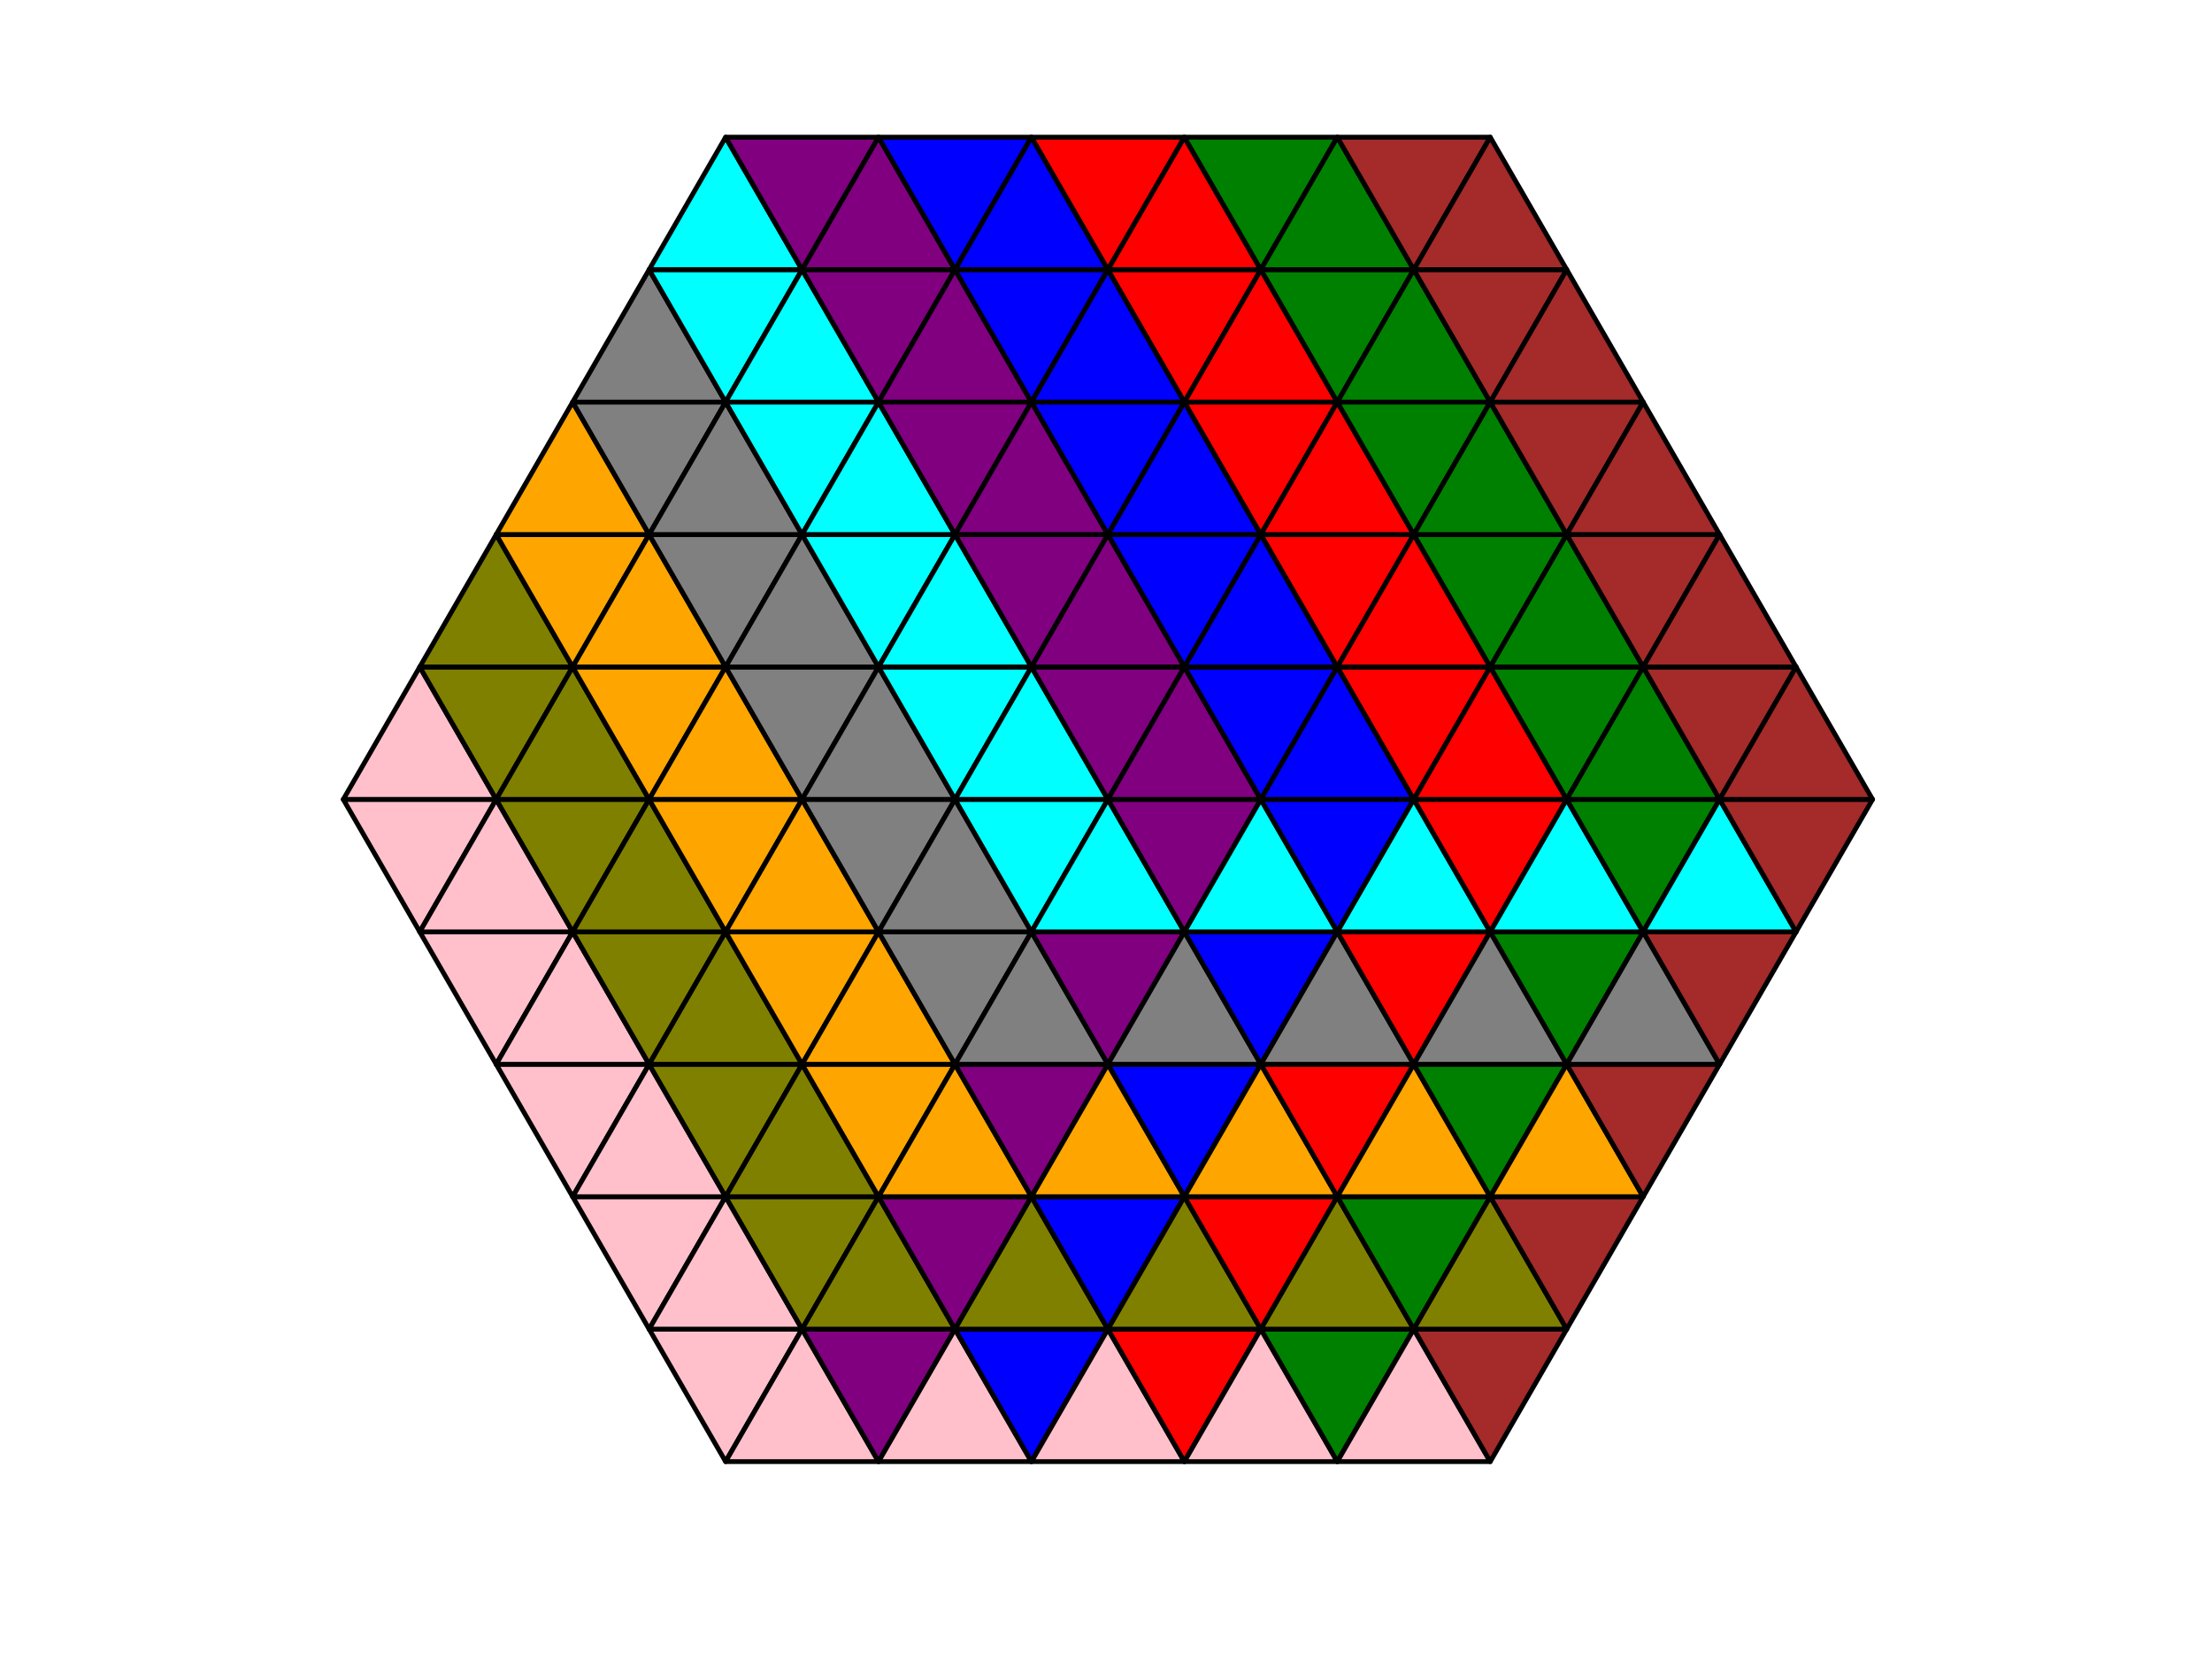 <?xml version="1.0" encoding="utf-8" standalone="no"?>
<!DOCTYPE svg PUBLIC "-//W3C//DTD SVG 1.1//EN"
  "http://www.w3.org/Graphics/SVG/1.1/DTD/svg11.dtd">
<!-- Created with matplotlib (http://matplotlib.org/) -->
<svg height="345pt" version="1.1" viewBox="0 0 460 345" width="460pt" xmlns="http://www.w3.org/2000/svg" xmlns:xlink="http://www.w3.org/1999/xlink">
 <defs>
  <style type="text/css">
*{stroke-linecap:butt;stroke-linejoin:round;}
  </style>
 </defs>
 <g id="figure_1">
  <g id="patch_1">
   <path d="M 0 345.6 
L 460.8 345.6 
L 460.8 0 
L 0 0 
z
" style="fill:#ffffff;"/>
  </g>
  <g id="axes_1">
   <g id="patch_2">
    <path clip-path="url(#p1dfa995d14)" d="M 87.289 193.782 
L 103.19 166.24 
L 71.387 166.24 
z
" style="fill:#ffc0cb;stroke:#000000;stroke-linejoin:miter;"/>
   </g>
   <g id="patch_3">
    <path clip-path="url(#p1dfa995d14)" d="M 71.387 166.24 
L 103.19 166.24 
L 87.289 138.698 
z
" style="fill:#ffc0cb;stroke:#000000;stroke-linejoin:miter;"/>
   </g>
   <g id="patch_4">
    <path clip-path="url(#p1dfa995d14)" d="M 103.19 166.24 
L 119.091 138.698 
L 87.289 138.698 
z
" style="fill:#808000;stroke:#000000;stroke-linejoin:miter;"/>
   </g>
   <g id="patch_5">
    <path clip-path="url(#p1dfa995d14)" d="M 87.289 138.698 
L 119.091 138.698 
L 103.19 111.156 
z
" style="fill:#808000;stroke:#000000;stroke-linejoin:miter;"/>
   </g>
   <g id="patch_6">
    <path clip-path="url(#p1dfa995d14)" d="M 119.091 138.698 
L 134.992 111.156 
L 103.19 111.156 
z
" style="fill:#ffa500;stroke:#000000;stroke-linejoin:miter;"/>
   </g>
   <g id="patch_7">
    <path clip-path="url(#p1dfa995d14)" d="M 103.19 111.156 
L 134.992 111.156 
L 119.091 83.615 
z
" style="fill:#ffa500;stroke:#000000;stroke-linejoin:miter;"/>
   </g>
   <g id="patch_8">
    <path clip-path="url(#p1dfa995d14)" d="M 134.992 111.156 
L 150.894 83.615 
L 119.091 83.615 
z
" style="fill:#808080;stroke:#000000;stroke-linejoin:miter;"/>
   </g>
   <g id="patch_9">
    <path clip-path="url(#p1dfa995d14)" d="M 119.091 83.615 
L 150.894 83.615 
L 134.992 56.073 
z
" style="fill:#808080;stroke:#000000;stroke-linejoin:miter;"/>
   </g>
   <g id="patch_10">
    <path clip-path="url(#p1dfa995d14)" d="M 150.894 83.615 
L 166.795 56.073 
L 134.992 56.073 
z
" style="fill:#00ffff;stroke:#000000;stroke-linejoin:miter;"/>
   </g>
   <g id="patch_11">
    <path clip-path="url(#p1dfa995d14)" d="M 134.992 56.073 
L 166.795 56.073 
L 150.894 28.531 
z
" style="fill:#00ffff;stroke:#000000;stroke-linejoin:miter;"/>
   </g>
   <g id="patch_12">
    <path clip-path="url(#p1dfa995d14)" d="M 166.795 56.073 
L 182.696 28.531 
L 150.894 28.531 
z
" style="fill:#800080;stroke:#000000;stroke-linejoin:miter;"/>
   </g>
   <g id="patch_13">
    <path clip-path="url(#p1dfa995d14)" d="M 103.19 221.324 
L 119.091 193.782 
L 87.289 193.782 
z
" style="fill:#ffc0cb;stroke:#000000;stroke-linejoin:miter;"/>
   </g>
   <g id="patch_14">
    <path clip-path="url(#p1dfa995d14)" d="M 87.289 193.782 
L 119.091 193.782 
L 103.19 166.24 
z
" style="fill:#ffc0cb;stroke:#000000;stroke-linejoin:miter;"/>
   </g>
   <g id="patch_15">
    <path clip-path="url(#p1dfa995d14)" d="M 119.091 193.782 
L 134.992 166.24 
L 103.19 166.24 
z
" style="fill:#808000;stroke:#000000;stroke-linejoin:miter;"/>
   </g>
   <g id="patch_16">
    <path clip-path="url(#p1dfa995d14)" d="M 103.19 166.24 
L 134.992 166.24 
L 119.091 138.698 
z
" style="fill:#808000;stroke:#000000;stroke-linejoin:miter;"/>
   </g>
   <g id="patch_17">
    <path clip-path="url(#p1dfa995d14)" d="M 134.992 166.24 
L 150.894 138.698 
L 119.091 138.698 
z
" style="fill:#ffa500;stroke:#000000;stroke-linejoin:miter;"/>
   </g>
   <g id="patch_18">
    <path clip-path="url(#p1dfa995d14)" d="M 119.091 138.698 
L 150.894 138.698 
L 134.992 111.156 
z
" style="fill:#ffa500;stroke:#000000;stroke-linejoin:miter;"/>
   </g>
   <g id="patch_19">
    <path clip-path="url(#p1dfa995d14)" d="M 150.894 138.698 
L 166.795 111.156 
L 134.992 111.156 
z
" style="fill:#808080;stroke:#000000;stroke-linejoin:miter;"/>
   </g>
   <g id="patch_20">
    <path clip-path="url(#p1dfa995d14)" d="M 134.992 111.156 
L 166.795 111.156 
L 150.894 83.615 
z
" style="fill:#808080;stroke:#000000;stroke-linejoin:miter;"/>
   </g>
   <g id="patch_21">
    <path clip-path="url(#p1dfa995d14)" d="M 166.795 111.156 
L 182.696 83.615 
L 150.894 83.615 
z
" style="fill:#00ffff;stroke:#000000;stroke-linejoin:miter;"/>
   </g>
   <g id="patch_22">
    <path clip-path="url(#p1dfa995d14)" d="M 150.894 83.615 
L 182.696 83.615 
L 166.795 56.073 
z
" style="fill:#00ffff;stroke:#000000;stroke-linejoin:miter;"/>
   </g>
   <g id="patch_23">
    <path clip-path="url(#p1dfa995d14)" d="M 182.696 83.615 
L 198.597 56.073 
L 166.795 56.073 
z
" style="fill:#800080;stroke:#000000;stroke-linejoin:miter;"/>
   </g>
   <g id="patch_24">
    <path clip-path="url(#p1dfa995d14)" d="M 166.795 56.073 
L 198.597 56.073 
L 182.696 28.531 
z
" style="fill:#800080;stroke:#000000;stroke-linejoin:miter;"/>
   </g>
   <g id="patch_25">
    <path clip-path="url(#p1dfa995d14)" d="M 198.597 56.073 
L 214.499 28.531 
L 182.696 28.531 
z
" style="fill:#0000ff;stroke:#000000;stroke-linejoin:miter;"/>
   </g>
   <g id="patch_26">
    <path clip-path="url(#p1dfa995d14)" d="M 119.091 248.865 
L 134.992 221.324 
L 103.19 221.324 
z
" style="fill:#ffc0cb;stroke:#000000;stroke-linejoin:miter;"/>
   </g>
   <g id="patch_27">
    <path clip-path="url(#p1dfa995d14)" d="M 103.19 221.324 
L 134.992 221.324 
L 119.091 193.782 
z
" style="fill:#ffc0cb;stroke:#000000;stroke-linejoin:miter;"/>
   </g>
   <g id="patch_28">
    <path clip-path="url(#p1dfa995d14)" d="M 134.992 221.324 
L 150.894 193.782 
L 119.091 193.782 
z
" style="fill:#808000;stroke:#000000;stroke-linejoin:miter;"/>
   </g>
   <g id="patch_29">
    <path clip-path="url(#p1dfa995d14)" d="M 119.091 193.782 
L 150.894 193.782 
L 134.992 166.24 
z
" style="fill:#808000;stroke:#000000;stroke-linejoin:miter;"/>
   </g>
   <g id="patch_30">
    <path clip-path="url(#p1dfa995d14)" d="M 150.894 193.782 
L 166.795 166.24 
L 134.992 166.24 
z
" style="fill:#ffa500;stroke:#000000;stroke-linejoin:miter;"/>
   </g>
   <g id="patch_31">
    <path clip-path="url(#p1dfa995d14)" d="M 134.992 166.24 
L 166.795 166.24 
L 150.894 138.698 
z
" style="fill:#ffa500;stroke:#000000;stroke-linejoin:miter;"/>
   </g>
   <g id="patch_32">
    <path clip-path="url(#p1dfa995d14)" d="M 166.795 166.24 
L 182.696 138.698 
L 150.894 138.698 
z
" style="fill:#808080;stroke:#000000;stroke-linejoin:miter;"/>
   </g>
   <g id="patch_33">
    <path clip-path="url(#p1dfa995d14)" d="M 150.894 138.698 
L 182.696 138.698 
L 166.795 111.156 
z
" style="fill:#808080;stroke:#000000;stroke-linejoin:miter;"/>
   </g>
   <g id="patch_34">
    <path clip-path="url(#p1dfa995d14)" d="M 182.696 138.698 
L 198.597 111.156 
L 166.795 111.156 
z
" style="fill:#00ffff;stroke:#000000;stroke-linejoin:miter;"/>
   </g>
   <g id="patch_35">
    <path clip-path="url(#p1dfa995d14)" d="M 166.795 111.156 
L 198.597 111.156 
L 182.696 83.615 
z
" style="fill:#00ffff;stroke:#000000;stroke-linejoin:miter;"/>
   </g>
   <g id="patch_36">
    <path clip-path="url(#p1dfa995d14)" d="M 198.597 111.156 
L 214.499 83.615 
L 182.696 83.615 
z
" style="fill:#800080;stroke:#000000;stroke-linejoin:miter;"/>
   </g>
   <g id="patch_37">
    <path clip-path="url(#p1dfa995d14)" d="M 182.696 83.615 
L 214.499 83.615 
L 198.597 56.073 
z
" style="fill:#800080;stroke:#000000;stroke-linejoin:miter;"/>
   </g>
   <g id="patch_38">
    <path clip-path="url(#p1dfa995d14)" d="M 214.499 83.615 
L 230.4 56.073 
L 198.597 56.073 
z
" style="fill:#0000ff;stroke:#000000;stroke-linejoin:miter;"/>
   </g>
   <g id="patch_39">
    <path clip-path="url(#p1dfa995d14)" d="M 198.597 56.073 
L 230.4 56.073 
L 214.499 28.531 
z
" style="fill:#0000ff;stroke:#000000;stroke-linejoin:miter;"/>
   </g>
   <g id="patch_40">
    <path clip-path="url(#p1dfa995d14)" d="M 230.4 56.073 
L 246.301 28.531 
L 214.499 28.531 
z
" style="fill:#ff0000;stroke:#000000;stroke-linejoin:miter;"/>
   </g>
   <g id="patch_41">
    <path clip-path="url(#p1dfa995d14)" d="M 134.992 276.407 
L 150.894 248.865 
L 119.091 248.865 
z
" style="fill:#ffc0cb;stroke:#000000;stroke-linejoin:miter;"/>
   </g>
   <g id="patch_42">
    <path clip-path="url(#p1dfa995d14)" d="M 119.091 248.865 
L 150.894 248.865 
L 134.992 221.324 
z
" style="fill:#ffc0cb;stroke:#000000;stroke-linejoin:miter;"/>
   </g>
   <g id="patch_43">
    <path clip-path="url(#p1dfa995d14)" d="M 150.894 248.865 
L 166.795 221.324 
L 134.992 221.324 
z
" style="fill:#808000;stroke:#000000;stroke-linejoin:miter;"/>
   </g>
   <g id="patch_44">
    <path clip-path="url(#p1dfa995d14)" d="M 134.992 221.324 
L 166.795 221.324 
L 150.894 193.782 
z
" style="fill:#808000;stroke:#000000;stroke-linejoin:miter;"/>
   </g>
   <g id="patch_45">
    <path clip-path="url(#p1dfa995d14)" d="M 166.795 221.324 
L 182.696 193.782 
L 150.894 193.782 
z
" style="fill:#ffa500;stroke:#000000;stroke-linejoin:miter;"/>
   </g>
   <g id="patch_46">
    <path clip-path="url(#p1dfa995d14)" d="M 150.894 193.782 
L 182.696 193.782 
L 166.795 166.24 
z
" style="fill:#ffa500;stroke:#000000;stroke-linejoin:miter;"/>
   </g>
   <g id="patch_47">
    <path clip-path="url(#p1dfa995d14)" d="M 182.696 193.782 
L 198.597 166.24 
L 166.795 166.24 
z
" style="fill:#808080;stroke:#000000;stroke-linejoin:miter;"/>
   </g>
   <g id="patch_48">
    <path clip-path="url(#p1dfa995d14)" d="M 166.795 166.24 
L 198.597 166.24 
L 182.696 138.698 
z
" style="fill:#808080;stroke:#000000;stroke-linejoin:miter;"/>
   </g>
   <g id="patch_49">
    <path clip-path="url(#p1dfa995d14)" d="M 198.597 166.24 
L 214.499 138.698 
L 182.696 138.698 
z
" style="fill:#00ffff;stroke:#000000;stroke-linejoin:miter;"/>
   </g>
   <g id="patch_50">
    <path clip-path="url(#p1dfa995d14)" d="M 182.696 138.698 
L 214.499 138.698 
L 198.597 111.156 
z
" style="fill:#00ffff;stroke:#000000;stroke-linejoin:miter;"/>
   </g>
   <g id="patch_51">
    <path clip-path="url(#p1dfa995d14)" d="M 214.499 138.698 
L 230.4 111.156 
L 198.597 111.156 
z
" style="fill:#800080;stroke:#000000;stroke-linejoin:miter;"/>
   </g>
   <g id="patch_52">
    <path clip-path="url(#p1dfa995d14)" d="M 198.597 111.156 
L 230.4 111.156 
L 214.499 83.615 
z
" style="fill:#800080;stroke:#000000;stroke-linejoin:miter;"/>
   </g>
   <g id="patch_53">
    <path clip-path="url(#p1dfa995d14)" d="M 230.4 111.156 
L 246.301 83.615 
L 214.499 83.615 
z
" style="fill:#0000ff;stroke:#000000;stroke-linejoin:miter;"/>
   </g>
   <g id="patch_54">
    <path clip-path="url(#p1dfa995d14)" d="M 214.499 83.615 
L 246.301 83.615 
L 230.4 56.073 
z
" style="fill:#0000ff;stroke:#000000;stroke-linejoin:miter;"/>
   </g>
   <g id="patch_55">
    <path clip-path="url(#p1dfa995d14)" d="M 246.301 83.615 
L 262.203 56.073 
L 230.4 56.073 
z
" style="fill:#ff0000;stroke:#000000;stroke-linejoin:miter;"/>
   </g>
   <g id="patch_56">
    <path clip-path="url(#p1dfa995d14)" d="M 230.4 56.073 
L 262.203 56.073 
L 246.301 28.531 
z
" style="fill:#ff0000;stroke:#000000;stroke-linejoin:miter;"/>
   </g>
   <g id="patch_57">
    <path clip-path="url(#p1dfa995d14)" d="M 262.203 56.073 
L 278.104 28.531 
L 246.301 28.531 
z
" style="fill:#008000;stroke:#000000;stroke-linejoin:miter;"/>
   </g>
   <g id="patch_58">
    <path clip-path="url(#p1dfa995d14)" d="M 150.894 303.949 
L 166.795 276.407 
L 134.992 276.407 
z
" style="fill:#ffc0cb;stroke:#000000;stroke-linejoin:miter;"/>
   </g>
   <g id="patch_59">
    <path clip-path="url(#p1dfa995d14)" d="M 134.992 276.407 
L 166.795 276.407 
L 150.894 248.865 
z
" style="fill:#ffc0cb;stroke:#000000;stroke-linejoin:miter;"/>
   </g>
   <g id="patch_60">
    <path clip-path="url(#p1dfa995d14)" d="M 166.795 276.407 
L 182.696 248.865 
L 150.894 248.865 
z
" style="fill:#808000;stroke:#000000;stroke-linejoin:miter;"/>
   </g>
   <g id="patch_61">
    <path clip-path="url(#p1dfa995d14)" d="M 150.894 248.865 
L 182.696 248.865 
L 166.795 221.324 
z
" style="fill:#808000;stroke:#000000;stroke-linejoin:miter;"/>
   </g>
   <g id="patch_62">
    <path clip-path="url(#p1dfa995d14)" d="M 182.696 248.865 
L 198.597 221.324 
L 166.795 221.324 
z
" style="fill:#ffa500;stroke:#000000;stroke-linejoin:miter;"/>
   </g>
   <g id="patch_63">
    <path clip-path="url(#p1dfa995d14)" d="M 166.795 221.324 
L 198.597 221.324 
L 182.696 193.782 
z
" style="fill:#ffa500;stroke:#000000;stroke-linejoin:miter;"/>
   </g>
   <g id="patch_64">
    <path clip-path="url(#p1dfa995d14)" d="M 198.597 221.324 
L 214.499 193.782 
L 182.696 193.782 
z
" style="fill:#808080;stroke:#000000;stroke-linejoin:miter;"/>
   </g>
   <g id="patch_65">
    <path clip-path="url(#p1dfa995d14)" d="M 182.696 193.782 
L 214.499 193.782 
L 198.597 166.24 
z
" style="fill:#808080;stroke:#000000;stroke-linejoin:miter;"/>
   </g>
   <g id="patch_66">
    <path clip-path="url(#p1dfa995d14)" d="M 214.499 193.782 
L 230.4 166.24 
L 198.597 166.24 
z
" style="fill:#00ffff;stroke:#000000;stroke-linejoin:miter;"/>
   </g>
   <g id="patch_67">
    <path clip-path="url(#p1dfa995d14)" d="M 198.597 166.24 
L 230.4 166.24 
L 214.499 138.698 
z
" style="fill:#00ffff;stroke:#000000;stroke-linejoin:miter;"/>
   </g>
   <g id="patch_68">
    <path clip-path="url(#p1dfa995d14)" d="M 230.4 166.24 
L 246.301 138.698 
L 214.499 138.698 
z
" style="fill:#800080;stroke:#000000;stroke-linejoin:miter;"/>
   </g>
   <g id="patch_69">
    <path clip-path="url(#p1dfa995d14)" d="M 214.499 138.698 
L 246.301 138.698 
L 230.4 111.156 
z
" style="fill:#800080;stroke:#000000;stroke-linejoin:miter;"/>
   </g>
   <g id="patch_70">
    <path clip-path="url(#p1dfa995d14)" d="M 246.301 138.698 
L 262.203 111.156 
L 230.4 111.156 
z
" style="fill:#0000ff;stroke:#000000;stroke-linejoin:miter;"/>
   </g>
   <g id="patch_71">
    <path clip-path="url(#p1dfa995d14)" d="M 230.4 111.156 
L 262.203 111.156 
L 246.301 83.615 
z
" style="fill:#0000ff;stroke:#000000;stroke-linejoin:miter;"/>
   </g>
   <g id="patch_72">
    <path clip-path="url(#p1dfa995d14)" d="M 262.203 111.156 
L 278.104 83.615 
L 246.301 83.615 
z
" style="fill:#ff0000;stroke:#000000;stroke-linejoin:miter;"/>
   </g>
   <g id="patch_73">
    <path clip-path="url(#p1dfa995d14)" d="M 246.301 83.615 
L 278.104 83.615 
L 262.203 56.073 
z
" style="fill:#ff0000;stroke:#000000;stroke-linejoin:miter;"/>
   </g>
   <g id="patch_74">
    <path clip-path="url(#p1dfa995d14)" d="M 278.104 83.615 
L 294.005 56.073 
L 262.203 56.073 
z
" style="fill:#008000;stroke:#000000;stroke-linejoin:miter;"/>
   </g>
   <g id="patch_75">
    <path clip-path="url(#p1dfa995d14)" d="M 262.203 56.073 
L 294.005 56.073 
L 278.104 28.531 
z
" style="fill:#008000;stroke:#000000;stroke-linejoin:miter;"/>
   </g>
   <g id="patch_76">
    <path clip-path="url(#p1dfa995d14)" d="M 294.005 56.073 
L 309.906 28.531 
L 278.104 28.531 
z
" style="fill:#a52a2a;stroke:#000000;stroke-linejoin:miter;"/>
   </g>
   <g id="patch_77">
    <path clip-path="url(#p1dfa995d14)" d="M 150.894 303.949 
L 182.696 303.949 
L 166.795 276.407 
z
" style="fill:#ffc0cb;stroke:#000000;stroke-linejoin:miter;"/>
   </g>
   <g id="patch_78">
    <path clip-path="url(#p1dfa995d14)" d="M 182.696 303.949 
L 198.597 276.407 
L 166.795 276.407 
z
" style="fill:#800080;stroke:#000000;stroke-linejoin:miter;"/>
   </g>
   <g id="patch_79">
    <path clip-path="url(#p1dfa995d14)" d="M 166.795 276.407 
L 198.597 276.407 
L 182.696 248.865 
z
" style="fill:#808000;stroke:#000000;stroke-linejoin:miter;"/>
   </g>
   <g id="patch_80">
    <path clip-path="url(#p1dfa995d14)" d="M 198.597 276.407 
L 214.499 248.865 
L 182.696 248.865 
z
" style="fill:#800080;stroke:#000000;stroke-linejoin:miter;"/>
   </g>
   <g id="patch_81">
    <path clip-path="url(#p1dfa995d14)" d="M 182.696 248.865 
L 214.499 248.865 
L 198.597 221.324 
z
" style="fill:#ffa500;stroke:#000000;stroke-linejoin:miter;"/>
   </g>
   <g id="patch_82">
    <path clip-path="url(#p1dfa995d14)" d="M 214.499 248.865 
L 230.4 221.324 
L 198.597 221.324 
z
" style="fill:#800080;stroke:#000000;stroke-linejoin:miter;"/>
   </g>
   <g id="patch_83">
    <path clip-path="url(#p1dfa995d14)" d="M 198.597 221.324 
L 230.4 221.324 
L 214.499 193.782 
z
" style="fill:#808080;stroke:#000000;stroke-linejoin:miter;"/>
   </g>
   <g id="patch_84">
    <path clip-path="url(#p1dfa995d14)" d="M 230.4 221.324 
L 246.301 193.782 
L 214.499 193.782 
z
" style="fill:#800080;stroke:#000000;stroke-linejoin:miter;"/>
   </g>
   <g id="patch_85">
    <path clip-path="url(#p1dfa995d14)" d="M 214.499 193.782 
L 246.301 193.782 
L 230.4 166.24 
z
" style="fill:#00ffff;stroke:#000000;stroke-linejoin:miter;"/>
   </g>
   <g id="patch_86">
    <path clip-path="url(#p1dfa995d14)" d="M 246.301 193.782 
L 262.203 166.24 
L 230.4 166.24 
z
" style="fill:#800080;stroke:#000000;stroke-linejoin:miter;"/>
   </g>
   <g id="patch_87">
    <path clip-path="url(#p1dfa995d14)" d="M 230.4 166.24 
L 262.203 166.24 
L 246.301 138.698 
z
" style="fill:#800080;stroke:#000000;stroke-linejoin:miter;"/>
   </g>
   <g id="patch_88">
    <path clip-path="url(#p1dfa995d14)" d="M 262.203 166.24 
L 278.104 138.698 
L 246.301 138.698 
z
" style="fill:#0000ff;stroke:#000000;stroke-linejoin:miter;"/>
   </g>
   <g id="patch_89">
    <path clip-path="url(#p1dfa995d14)" d="M 246.301 138.698 
L 278.104 138.698 
L 262.203 111.156 
z
" style="fill:#0000ff;stroke:#000000;stroke-linejoin:miter;"/>
   </g>
   <g id="patch_90">
    <path clip-path="url(#p1dfa995d14)" d="M 278.104 138.698 
L 294.005 111.156 
L 262.203 111.156 
z
" style="fill:#ff0000;stroke:#000000;stroke-linejoin:miter;"/>
   </g>
   <g id="patch_91">
    <path clip-path="url(#p1dfa995d14)" d="M 262.203 111.156 
L 294.005 111.156 
L 278.104 83.615 
z
" style="fill:#ff0000;stroke:#000000;stroke-linejoin:miter;"/>
   </g>
   <g id="patch_92">
    <path clip-path="url(#p1dfa995d14)" d="M 294.005 111.156 
L 309.906 83.615 
L 278.104 83.615 
z
" style="fill:#008000;stroke:#000000;stroke-linejoin:miter;"/>
   </g>
   <g id="patch_93">
    <path clip-path="url(#p1dfa995d14)" d="M 278.104 83.615 
L 309.906 83.615 
L 294.005 56.073 
z
" style="fill:#008000;stroke:#000000;stroke-linejoin:miter;"/>
   </g>
   <g id="patch_94">
    <path clip-path="url(#p1dfa995d14)" d="M 309.906 83.615 
L 325.808 56.073 
L 294.005 56.073 
z
" style="fill:#a52a2a;stroke:#000000;stroke-linejoin:miter;"/>
   </g>
   <g id="patch_95">
    <path clip-path="url(#p1dfa995d14)" d="M 294.005 56.073 
L 325.808 56.073 
L 309.906 28.531 
z
" style="fill:#a52a2a;stroke:#000000;stroke-linejoin:miter;"/>
   </g>
   <g id="patch_96">
    <path clip-path="url(#p1dfa995d14)" d="M 182.696 303.949 
L 214.499 303.949 
L 198.597 276.407 
z
" style="fill:#ffc0cb;stroke:#000000;stroke-linejoin:miter;"/>
   </g>
   <g id="patch_97">
    <path clip-path="url(#p1dfa995d14)" d="M 214.499 303.949 
L 230.4 276.407 
L 198.597 276.407 
z
" style="fill:#0000ff;stroke:#000000;stroke-linejoin:miter;"/>
   </g>
   <g id="patch_98">
    <path clip-path="url(#p1dfa995d14)" d="M 198.597 276.407 
L 230.4 276.407 
L 214.499 248.865 
z
" style="fill:#808000;stroke:#000000;stroke-linejoin:miter;"/>
   </g>
   <g id="patch_99">
    <path clip-path="url(#p1dfa995d14)" d="M 230.4 276.407 
L 246.301 248.865 
L 214.499 248.865 
z
" style="fill:#0000ff;stroke:#000000;stroke-linejoin:miter;"/>
   </g>
   <g id="patch_100">
    <path clip-path="url(#p1dfa995d14)" d="M 214.499 248.865 
L 246.301 248.865 
L 230.4 221.324 
z
" style="fill:#ffa500;stroke:#000000;stroke-linejoin:miter;"/>
   </g>
   <g id="patch_101">
    <path clip-path="url(#p1dfa995d14)" d="M 246.301 248.865 
L 262.203 221.324 
L 230.4 221.324 
z
" style="fill:#0000ff;stroke:#000000;stroke-linejoin:miter;"/>
   </g>
   <g id="patch_102">
    <path clip-path="url(#p1dfa995d14)" d="M 230.4 221.324 
L 262.203 221.324 
L 246.301 193.782 
z
" style="fill:#808080;stroke:#000000;stroke-linejoin:miter;"/>
   </g>
   <g id="patch_103">
    <path clip-path="url(#p1dfa995d14)" d="M 262.203 221.324 
L 278.104 193.782 
L 246.301 193.782 
z
" style="fill:#0000ff;stroke:#000000;stroke-linejoin:miter;"/>
   </g>
   <g id="patch_104">
    <path clip-path="url(#p1dfa995d14)" d="M 246.301 193.782 
L 278.104 193.782 
L 262.203 166.24 
z
" style="fill:#00ffff;stroke:#000000;stroke-linejoin:miter;"/>
   </g>
   <g id="patch_105">
    <path clip-path="url(#p1dfa995d14)" d="M 278.104 193.782 
L 294.005 166.24 
L 262.203 166.24 
z
" style="fill:#0000ff;stroke:#000000;stroke-linejoin:miter;"/>
   </g>
   <g id="patch_106">
    <path clip-path="url(#p1dfa995d14)" d="M 262.203 166.24 
L 294.005 166.24 
L 278.104 138.698 
z
" style="fill:#0000ff;stroke:#000000;stroke-linejoin:miter;"/>
   </g>
   <g id="patch_107">
    <path clip-path="url(#p1dfa995d14)" d="M 294.005 166.24 
L 309.906 138.698 
L 278.104 138.698 
z
" style="fill:#ff0000;stroke:#000000;stroke-linejoin:miter;"/>
   </g>
   <g id="patch_108">
    <path clip-path="url(#p1dfa995d14)" d="M 278.104 138.698 
L 309.906 138.698 
L 294.005 111.156 
z
" style="fill:#ff0000;stroke:#000000;stroke-linejoin:miter;"/>
   </g>
   <g id="patch_109">
    <path clip-path="url(#p1dfa995d14)" d="M 309.906 138.698 
L 325.808 111.156 
L 294.005 111.156 
z
" style="fill:#008000;stroke:#000000;stroke-linejoin:miter;"/>
   </g>
   <g id="patch_110">
    <path clip-path="url(#p1dfa995d14)" d="M 294.005 111.156 
L 325.808 111.156 
L 309.906 83.615 
z
" style="fill:#008000;stroke:#000000;stroke-linejoin:miter;"/>
   </g>
   <g id="patch_111">
    <path clip-path="url(#p1dfa995d14)" d="M 325.808 111.156 
L 341.709 83.615 
L 309.906 83.615 
z
" style="fill:#a52a2a;stroke:#000000;stroke-linejoin:miter;"/>
   </g>
   <g id="patch_112">
    <path clip-path="url(#p1dfa995d14)" d="M 309.906 83.615 
L 341.709 83.615 
L 325.808 56.073 
z
" style="fill:#a52a2a;stroke:#000000;stroke-linejoin:miter;"/>
   </g>
   <g id="patch_113">
    <path clip-path="url(#p1dfa995d14)" d="M 214.499 303.949 
L 246.301 303.949 
L 230.4 276.407 
z
" style="fill:#ffc0cb;stroke:#000000;stroke-linejoin:miter;"/>
   </g>
   <g id="patch_114">
    <path clip-path="url(#p1dfa995d14)" d="M 246.301 303.949 
L 262.203 276.407 
L 230.4 276.407 
z
" style="fill:#ff0000;stroke:#000000;stroke-linejoin:miter;"/>
   </g>
   <g id="patch_115">
    <path clip-path="url(#p1dfa995d14)" d="M 230.4 276.407 
L 262.203 276.407 
L 246.301 248.865 
z
" style="fill:#808000;stroke:#000000;stroke-linejoin:miter;"/>
   </g>
   <g id="patch_116">
    <path clip-path="url(#p1dfa995d14)" d="M 262.203 276.407 
L 278.104 248.865 
L 246.301 248.865 
z
" style="fill:#ff0000;stroke:#000000;stroke-linejoin:miter;"/>
   </g>
   <g id="patch_117">
    <path clip-path="url(#p1dfa995d14)" d="M 246.301 248.865 
L 278.104 248.865 
L 262.203 221.324 
z
" style="fill:#ffa500;stroke:#000000;stroke-linejoin:miter;"/>
   </g>
   <g id="patch_118">
    <path clip-path="url(#p1dfa995d14)" d="M 278.104 248.865 
L 294.005 221.324 
L 262.203 221.324 
z
" style="fill:#ff0000;stroke:#000000;stroke-linejoin:miter;"/>
   </g>
   <g id="patch_119">
    <path clip-path="url(#p1dfa995d14)" d="M 262.203 221.324 
L 294.005 221.324 
L 278.104 193.782 
z
" style="fill:#808080;stroke:#000000;stroke-linejoin:miter;"/>
   </g>
   <g id="patch_120">
    <path clip-path="url(#p1dfa995d14)" d="M 294.005 221.324 
L 309.906 193.782 
L 278.104 193.782 
z
" style="fill:#ff0000;stroke:#000000;stroke-linejoin:miter;"/>
   </g>
   <g id="patch_121">
    <path clip-path="url(#p1dfa995d14)" d="M 278.104 193.782 
L 309.906 193.782 
L 294.005 166.24 
z
" style="fill:#00ffff;stroke:#000000;stroke-linejoin:miter;"/>
   </g>
   <g id="patch_122">
    <path clip-path="url(#p1dfa995d14)" d="M 309.906 193.782 
L 325.808 166.24 
L 294.005 166.24 
z
" style="fill:#ff0000;stroke:#000000;stroke-linejoin:miter;"/>
   </g>
   <g id="patch_123">
    <path clip-path="url(#p1dfa995d14)" d="M 294.005 166.24 
L 325.808 166.24 
L 309.906 138.698 
z
" style="fill:#ff0000;stroke:#000000;stroke-linejoin:miter;"/>
   </g>
   <g id="patch_124">
    <path clip-path="url(#p1dfa995d14)" d="M 325.808 166.24 
L 341.709 138.698 
L 309.906 138.698 
z
" style="fill:#008000;stroke:#000000;stroke-linejoin:miter;"/>
   </g>
   <g id="patch_125">
    <path clip-path="url(#p1dfa995d14)" d="M 309.906 138.698 
L 341.709 138.698 
L 325.808 111.156 
z
" style="fill:#008000;stroke:#000000;stroke-linejoin:miter;"/>
   </g>
   <g id="patch_126">
    <path clip-path="url(#p1dfa995d14)" d="M 341.709 138.698 
L 357.61 111.156 
L 325.808 111.156 
z
" style="fill:#a52a2a;stroke:#000000;stroke-linejoin:miter;"/>
   </g>
   <g id="patch_127">
    <path clip-path="url(#p1dfa995d14)" d="M 325.808 111.156 
L 357.61 111.156 
L 341.709 83.615 
z
" style="fill:#a52a2a;stroke:#000000;stroke-linejoin:miter;"/>
   </g>
   <g id="patch_128">
    <path clip-path="url(#p1dfa995d14)" d="M 246.301 303.949 
L 278.104 303.949 
L 262.203 276.407 
z
" style="fill:#ffc0cb;stroke:#000000;stroke-linejoin:miter;"/>
   </g>
   <g id="patch_129">
    <path clip-path="url(#p1dfa995d14)" d="M 278.104 303.949 
L 294.005 276.407 
L 262.203 276.407 
z
" style="fill:#008000;stroke:#000000;stroke-linejoin:miter;"/>
   </g>
   <g id="patch_130">
    <path clip-path="url(#p1dfa995d14)" d="M 262.203 276.407 
L 294.005 276.407 
L 278.104 248.865 
z
" style="fill:#808000;stroke:#000000;stroke-linejoin:miter;"/>
   </g>
   <g id="patch_131">
    <path clip-path="url(#p1dfa995d14)" d="M 294.005 276.407 
L 309.906 248.865 
L 278.104 248.865 
z
" style="fill:#008000;stroke:#000000;stroke-linejoin:miter;"/>
   </g>
   <g id="patch_132">
    <path clip-path="url(#p1dfa995d14)" d="M 278.104 248.865 
L 309.906 248.865 
L 294.005 221.324 
z
" style="fill:#ffa500;stroke:#000000;stroke-linejoin:miter;"/>
   </g>
   <g id="patch_133">
    <path clip-path="url(#p1dfa995d14)" d="M 309.906 248.865 
L 325.808 221.324 
L 294.005 221.324 
z
" style="fill:#008000;stroke:#000000;stroke-linejoin:miter;"/>
   </g>
   <g id="patch_134">
    <path clip-path="url(#p1dfa995d14)" d="M 294.005 221.324 
L 325.808 221.324 
L 309.906 193.782 
z
" style="fill:#808080;stroke:#000000;stroke-linejoin:miter;"/>
   </g>
   <g id="patch_135">
    <path clip-path="url(#p1dfa995d14)" d="M 325.808 221.324 
L 341.709 193.782 
L 309.906 193.782 
z
" style="fill:#008000;stroke:#000000;stroke-linejoin:miter;"/>
   </g>
   <g id="patch_136">
    <path clip-path="url(#p1dfa995d14)" d="M 309.906 193.782 
L 341.709 193.782 
L 325.808 166.24 
z
" style="fill:#00ffff;stroke:#000000;stroke-linejoin:miter;"/>
   </g>
   <g id="patch_137">
    <path clip-path="url(#p1dfa995d14)" d="M 341.709 193.782 
L 357.61 166.24 
L 325.808 166.24 
z
" style="fill:#008000;stroke:#000000;stroke-linejoin:miter;"/>
   </g>
   <g id="patch_138">
    <path clip-path="url(#p1dfa995d14)" d="M 325.808 166.24 
L 357.61 166.24 
L 341.709 138.698 
z
" style="fill:#008000;stroke:#000000;stroke-linejoin:miter;"/>
   </g>
   <g id="patch_139">
    <path clip-path="url(#p1dfa995d14)" d="M 357.61 166.24 
L 373.511 138.698 
L 341.709 138.698 
z
" style="fill:#a52a2a;stroke:#000000;stroke-linejoin:miter;"/>
   </g>
   <g id="patch_140">
    <path clip-path="url(#p1dfa995d14)" d="M 341.709 138.698 
L 373.511 138.698 
L 357.61 111.156 
z
" style="fill:#a52a2a;stroke:#000000;stroke-linejoin:miter;"/>
   </g>
   <g id="patch_141">
    <path clip-path="url(#p1dfa995d14)" d="M 278.104 303.949 
L 309.906 303.949 
L 294.005 276.407 
z
" style="fill:#ffc0cb;stroke:#000000;stroke-linejoin:miter;"/>
   </g>
   <g id="patch_142">
    <path clip-path="url(#p1dfa995d14)" d="M 309.906 303.949 
L 325.808 276.407 
L 294.005 276.407 
z
" style="fill:#a52a2a;stroke:#000000;stroke-linejoin:miter;"/>
   </g>
   <g id="patch_143">
    <path clip-path="url(#p1dfa995d14)" d="M 294.005 276.407 
L 325.808 276.407 
L 309.906 248.865 
z
" style="fill:#808000;stroke:#000000;stroke-linejoin:miter;"/>
   </g>
   <g id="patch_144">
    <path clip-path="url(#p1dfa995d14)" d="M 325.808 276.407 
L 341.709 248.865 
L 309.906 248.865 
z
" style="fill:#a52a2a;stroke:#000000;stroke-linejoin:miter;"/>
   </g>
   <g id="patch_145">
    <path clip-path="url(#p1dfa995d14)" d="M 309.906 248.865 
L 341.709 248.865 
L 325.808 221.324 
z
" style="fill:#ffa500;stroke:#000000;stroke-linejoin:miter;"/>
   </g>
   <g id="patch_146">
    <path clip-path="url(#p1dfa995d14)" d="M 341.709 248.865 
L 357.61 221.324 
L 325.808 221.324 
z
" style="fill:#a52a2a;stroke:#000000;stroke-linejoin:miter;"/>
   </g>
   <g id="patch_147">
    <path clip-path="url(#p1dfa995d14)" d="M 325.808 221.324 
L 357.61 221.324 
L 341.709 193.782 
z
" style="fill:#808080;stroke:#000000;stroke-linejoin:miter;"/>
   </g>
   <g id="patch_148">
    <path clip-path="url(#p1dfa995d14)" d="M 357.61 221.324 
L 373.511 193.782 
L 341.709 193.782 
z
" style="fill:#a52a2a;stroke:#000000;stroke-linejoin:miter;"/>
   </g>
   <g id="patch_149">
    <path clip-path="url(#p1dfa995d14)" d="M 341.709 193.782 
L 373.511 193.782 
L 357.61 166.24 
z
" style="fill:#00ffff;stroke:#000000;stroke-linejoin:miter;"/>
   </g>
   <g id="patch_150">
    <path clip-path="url(#p1dfa995d14)" d="M 373.511 193.782 
L 389.413 166.24 
L 357.61 166.24 
z
" style="fill:#a52a2a;stroke:#000000;stroke-linejoin:miter;"/>
   </g>
   <g id="patch_151">
    <path clip-path="url(#p1dfa995d14)" d="M 357.61 166.24 
L 389.413 166.24 
L 373.511 138.698 
z
" style="fill:#a52a2a;stroke:#000000;stroke-linejoin:miter;"/>
   </g>
  </g>
 </g>
 <defs>
  <clipPath id="p1dfa995d14">
   <rect height="302.96" width="349.828" x="55.486" y="14.76"/>
  </clipPath>
 </defs>
</svg>
